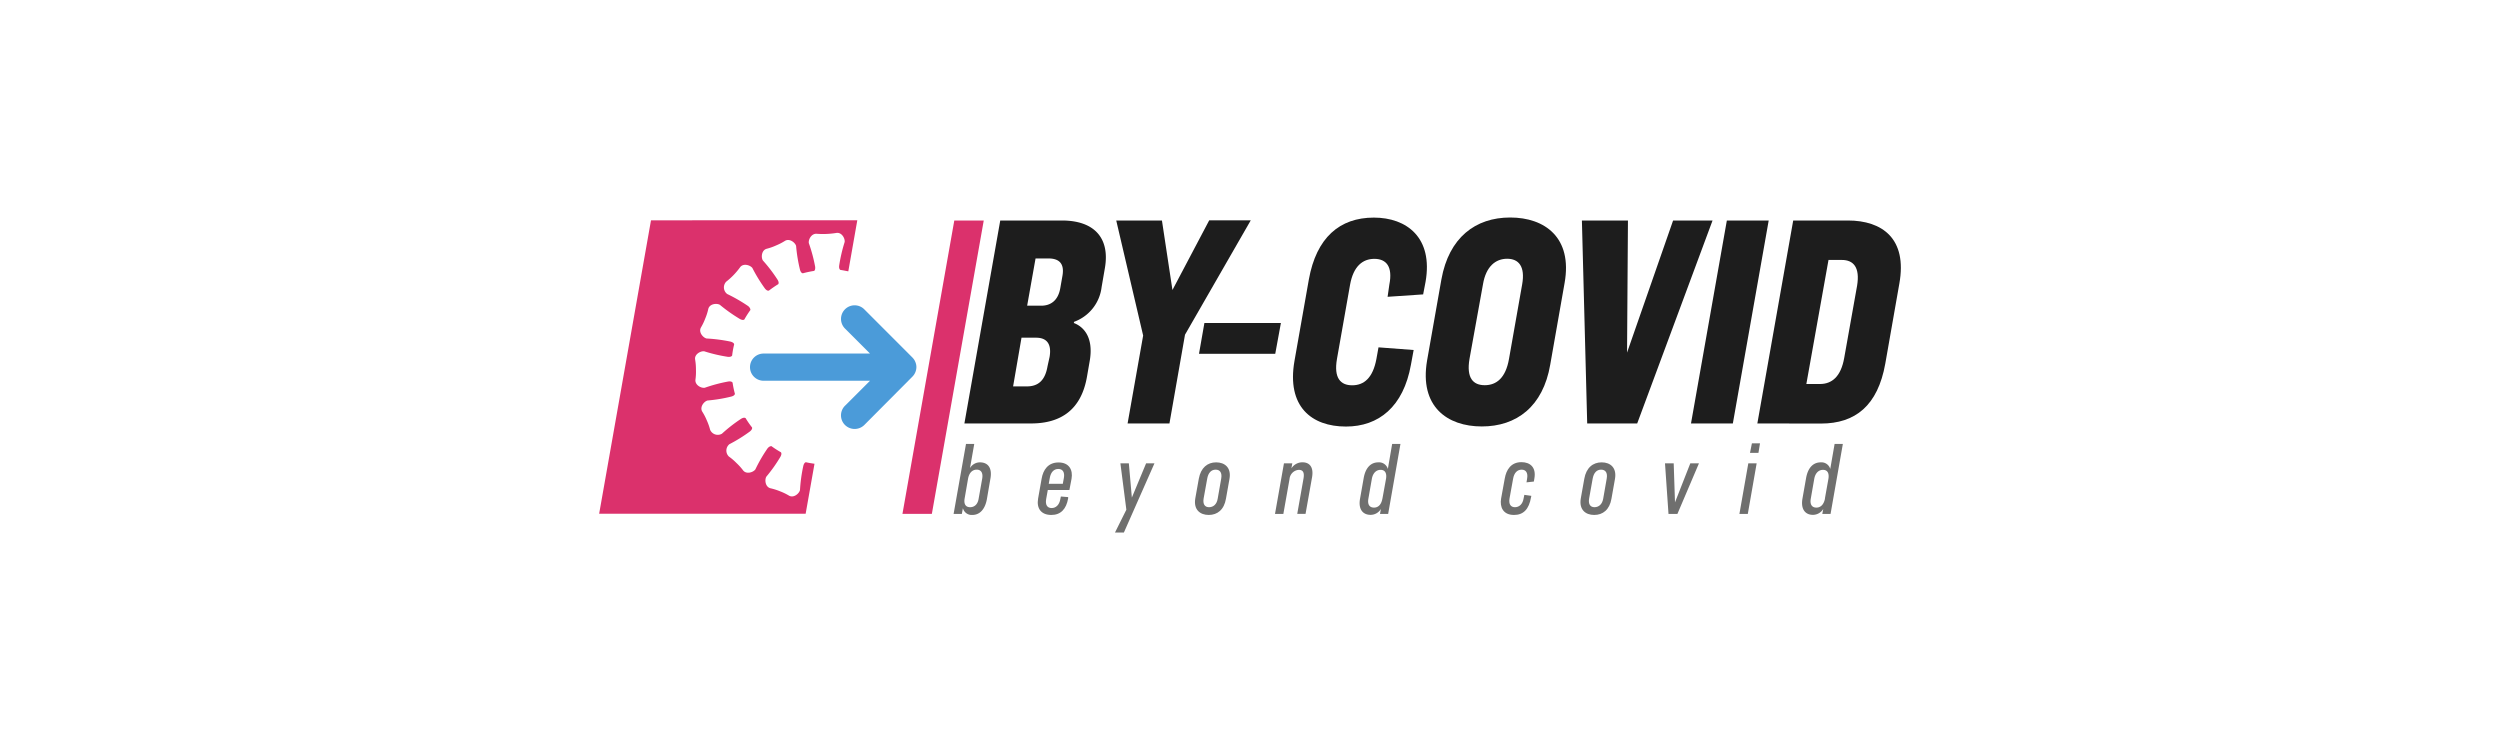 <svg xmlns="http://www.w3.org/2000/svg" viewBox="0 0 500 150"><defs><style>.cls-1{fill:#db316c;}.cls-2{fill:#1d1d1d;}.cls-3{fill:#4b9bd9;}.cls-4{fill:#6f6f6e;}</style></defs><g id="Main_layer" data-name="Main layer"><path class="cls-1" d="M161.2,92.45c-.12,0-.37.11-.53.69A30.8,30.8,0,0,0,160,98c-.16.72-1.28,1.67-2.21,1.12a11.36,11.36,0,0,0-1.78-.86,11.88,11.88,0,0,0-1.89-.6c-1.06-.24-1.23-1.69-.85-2.33a30.09,30.09,0,0,0,2.83-4c.29-.54.16-.79.08-.88a18.48,18.48,0,0,1-1.89-1.22c-.12,0-.4,0-.77.43a30,30,0,0,0-2.44,4.21c-.42.6-1.82,1.06-2.47.19a11.56,11.56,0,0,0-1.33-1.47,10.94,10.94,0,0,0-1.5-1.28,1.65,1.65,0,0,1,.1-2.47A30.55,30.55,0,0,0,150,86.28c.47-.4.45-.67.41-.79a16.9,16.9,0,0,1-1.28-1.85c-.1-.08-.35-.2-.88.1a30.19,30.19,0,0,0-3.86,3,1.66,1.66,0,0,1-2.36-.77,11.54,11.54,0,0,0-.66-1.87,11.19,11.19,0,0,0-.91-1.76c-.57-.92.34-2.06,1.05-2.24a30.07,30.07,0,0,0,4.8-.8c.57-.17.66-.42.67-.55a18,18,0,0,1-.46-2.21c-.06-.11-.24-.32-.86-.24a31.07,31.07,0,0,0-4.7,1.25c-.72.13-2-.54-1.87-1.62a11.43,11.43,0,0,0,.1-2,11.75,11.75,0,0,0-.16-2c-.2-1.06,1.09-1.77,1.82-1.67a31,31,0,0,0,4.74,1.11c.61.05.79-.17.84-.27a17.75,17.75,0,0,1,.4-2.22c0-.13-.12-.38-.69-.55a31.72,31.72,0,0,0-4.82-.63c-.72-.16-1.67-1.28-1.12-2.22a11.32,11.32,0,0,0,.85-1.78,10.49,10.49,0,0,0,.6-1.88c.24-1.07,1.7-1.23,2.33-.85A31.86,31.86,0,0,0,148,63.81c.55.28.79.16.88.07A19.09,19.09,0,0,1,150.08,62c0-.11,0-.39-.43-.77a32.47,32.47,0,0,0-4.21-2.43,1.65,1.65,0,0,1-.19-2.47A14.24,14.24,0,0,0,148,53.48c.62-.89,2-.48,2.47.11A31.2,31.2,0,0,0,153,57.72c.39.47.67.44.78.4a21.86,21.86,0,0,1,1.86-1.28c.07-.09.2-.34-.11-.87a29.94,29.94,0,0,0-2.95-3.87c-.4-.61-.28-2.08.77-2.35a11.11,11.11,0,0,0,1.87-.66,11.89,11.89,0,0,0,1.75-.9c.92-.59,2.07.33,2.25,1a30.93,30.93,0,0,0,.79,4.8c.17.56.43.66.56.67a20,20,0,0,1,2.2-.47c.12,0,.33-.24.26-.85a30.77,30.77,0,0,0-1.26-4.7c-.14-.72.53-2,1.61-1.88a16.81,16.81,0,0,0,3.88-.17c1.07-.19,1.78,1.1,1.67,1.82a31.21,31.21,0,0,0-1.1,4.75c-.06.6.16.78.27.83.53.07,1,.18,1.56.28l1.8-10.21H130.2l-10.37,58.69h41.3l1.77-10C162.33,92.67,161.76,92.58,161.2,92.45Z"/><path class="cls-2" d="M200.05,44.1h12.32c6.63,0,9.62,3.64,8.61,9.5l-.66,3.83a8.44,8.44,0,0,1-5.5,6.93l-.06.24c1.79.66,4.06,2.69,3.17,7.66l-.54,3.11c-1.14,6.51-5.14,9.32-11.18,9.32H192.88Zm2.57,33.18h2.75c2.27,0,3.65-1.2,4.13-4l.42-1.91c.47-2.81-.78-3.83-2.69-3.83H204.3Zm2.81-16.14h2.81c1.86,0,3.41-1,3.83-3.59l.42-2.39c.41-2.33-.54-3.47-2.81-3.47h-2.57Z"/><path class="cls-2" d="M237,66.94l-3.11,17.75h-8.37l3.11-17.58-5.38-23h9.14L234.49,58l7.35-13.93h8.31Z"/><path class="cls-2" d="M240.88,64.6h15.3l-1.13,6.16H239.8Z"/><path class="cls-2" d="M282.73,70l-.54,2.93c-1.5,8.43-6.46,12.38-13,12.38-6.88,0-11.9-4-10.29-13.15l2.87-16.26c1.5-8.37,6.16-12.38,13-12.38,6.57,0,11.89,4,10.34,12.85l-.48,2.51-7.11.48.35-2.45c.72-3.64-.65-5.14-3-5.14s-4.19,1.5-4.85,5.14l-2.63,14.89c-.66,3.82.72,5.26,3.05,5.26s4.13-1.44,4.84-5.26l.42-2.33Z"/><path class="cls-2" d="M312.92,56.59l-2.87,16.32c-1.44,8.43-6.76,12.38-13.69,12.38s-12.5-4-10.95-13.15l2.87-16.26c1.5-8.37,6.82-12.38,13.75-12.38S314.53,47.51,312.92,56.59Zm-16.33.3L293.9,71.78c-.65,3.82.72,5.26,3.05,5.26s4.19-1.44,4.85-5.26l2.63-14.89c.65-3.64-.72-5.14-3-5.14S297.19,53.25,296.59,56.89Z"/><path class="cls-2" d="M334.62,44.1h7.89L327.44,84.69h-10L316.38,44.1h9.21l-.18,26.42Z"/><path class="cls-2" d="M353.74,44.1l-7.17,40.59H338.2l7.17-40.59Z"/><path class="cls-2" d="M351.47,84.69l7.17-40.59h10.94c6.88,0,11.9,3.64,10.29,12.61l-2.81,16c-1.5,8.42-6,12-12.86,12ZM364,76.8c2.34,0,4.19-1.43,4.85-5.26l2.57-14.41c.6-3.65-.72-5.14-3.05-5.14H365.7L361.27,76.8Z"/><polygon class="cls-1" points="190.86 44.1 180.49 102.78 186.37 102.78 196.75 44.1 190.86 44.1"/><path class="cls-3" d="M183.28,73.44a2.7,2.7,0,0,1-.21,1h0a2.88,2.88,0,0,1-.24.46h0a3,3,0,0,1-.35.43L172.86,85A2.75,2.75,0,0,1,169,85a2.71,2.71,0,0,1,0-3.85l5-5H152.72a2.72,2.72,0,0,1,0-5.44H174l-5-5a2.72,2.72,0,0,1,3.85-3.85l9.61,9.62a3.54,3.54,0,0,1,.35.42s0,0,0,0a2.42,2.42,0,0,1,.24.45v0A2.61,2.61,0,0,1,183.28,73.44Z"/><path class="cls-4" d="M192.58,101.63l-.21,1.16h-1.65l2.48-14h1.65L194,93.62a2.31,2.31,0,0,1,2-1.15c1.49,0,2.48,1,2.09,3.22l-.72,4.19c-.38,2-1.43,3.11-2.91,3.11A1.81,1.81,0,0,1,192.58,101.63Zm3.15-1.9.71-4c.2-1.16-.23-1.8-1.1-1.8s-1.52.64-1.73,1.82l-.68,3.92c-.21,1.16.22,1.77,1.09,1.77S195.55,100.87,195.73,99.73Z"/><path class="cls-4" d="M213.63,99.42l0,.25c-.37,2.17-1.51,3.32-3.36,3.32-2,0-3-1.26-2.65-3.28l.71-4c.3-1.72,1.27-3.22,3.38-3.22s2.91,1.48,2.6,3.26L213.88,98h-4.32l-.33,1.83c-.2,1.18.25,1.78,1.1,1.78s1.53-.62,1.73-1.76l.11-.55Zm-1.07-2.66.22-1.2c.19-1.09-.22-1.77-1.11-1.77s-1.51.64-1.71,1.79l-.21,1.18Z"/><path class="cls-4" d="M229.22,92.67h1.67l-6.11,13.83H223l2.27-4.56-1.19-9.27h1.69l.6,6.85Z"/><path class="cls-4" d="M239.06,99.67l.7-3.92c.4-2.21,1.74-3.28,3.47-3.28s3.08,1.07,2.66,3.34l-.7,3.94c-.37,2.19-1.71,3.24-3.44,3.24S238.67,101.94,239.06,99.67Zm4.48.06.7-4c.21-1.16-.22-1.8-1.11-1.8s-1.49.64-1.69,1.82l-.71,3.92c-.2,1.16.23,1.77,1.08,1.77S243.36,100.87,243.54,99.73Z"/><path class="cls-4" d="M258.46,92.67l-.18,1a2.61,2.61,0,0,1,2.21-1.21c1.46,0,2.27,1,1.92,3l-1.3,7.31h-1.66l1.24-7c.21-1.14,0-1.8-.93-1.8a2,2,0,0,0-1.85,1.82l-1.24,7H255l1.79-10.12Z"/><path class="cls-4" d="M272,99.79l.74-4.19c.37-2.06,1.42-3.13,2.93-3.13a1.83,1.83,0,0,1,1.9,1.32l.86-5h1.66l-2.46,14H276l.18-1a2.4,2.4,0,0,1-2,1.18C272.63,103,271.63,101.92,272,99.79Zm4.49-.08.71-3.92c.2-1.18-.21-1.82-1.08-1.82s-1.54.64-1.75,1.8l-.7,4c-.19,1.14.24,1.75,1.13,1.75S276.28,100.87,276.48,99.71Z"/><path class="cls-4" d="M306.27,99.17l-.06.27c-.41,2.44-1.55,3.55-3.41,3.55-2.21,0-2.87-1.61-2.58-3.28l.73-4c.3-1.76,1.25-3.28,3.34-3.28,1.71,0,3,1,2.58,3.3l-.1.58-1.47.16.12-.74c.21-1.14-.22-1.8-1.09-1.8s-1.51.64-1.71,1.82l-.71,3.92c-.2,1.16.23,1.77,1.08,1.77s1.55-.61,1.73-1.75l.15-.72Z"/><path class="cls-4" d="M316.16,99.67l.7-3.92c.39-2.21,1.73-3.28,3.47-3.28s3.07,1.07,2.66,3.34l-.7,3.94c-.37,2.19-1.72,3.24-3.45,3.24S315.77,101.94,316.16,99.67Zm4.48.06.7-4c.21-1.16-.23-1.8-1.12-1.8s-1.48.64-1.69,1.82l-.7,3.92c-.21,1.16.23,1.77,1.07,1.77S320.45,100.87,320.64,99.73Z"/><path class="cls-4" d="M333,92.67h1.74l.26,7.8,3.06-7.8h1.73l-4.31,10.12H333.7Z"/><path class="cls-4" d="M349.66,92.67h1.67l-1.77,10.12h-1.68Zm.72-4H352l-.31,1.9H350Z"/><path class="cls-4" d="M360.48,99.79l.74-4.19c.37-2.06,1.42-3.13,2.93-3.13a1.83,1.83,0,0,1,1.9,1.32l.87-5h1.65l-2.46,14h-1.65l.19-1a2.43,2.43,0,0,1-2,1.18C361.12,103,360.13,101.92,360.48,99.79Zm4.5-.08.7-3.92c.2-1.18-.21-1.82-1.08-1.82s-1.54.64-1.75,1.8l-.7,4c-.19,1.14.25,1.75,1.13,1.75S364.77,100.87,365,99.71Z"/></g></svg>